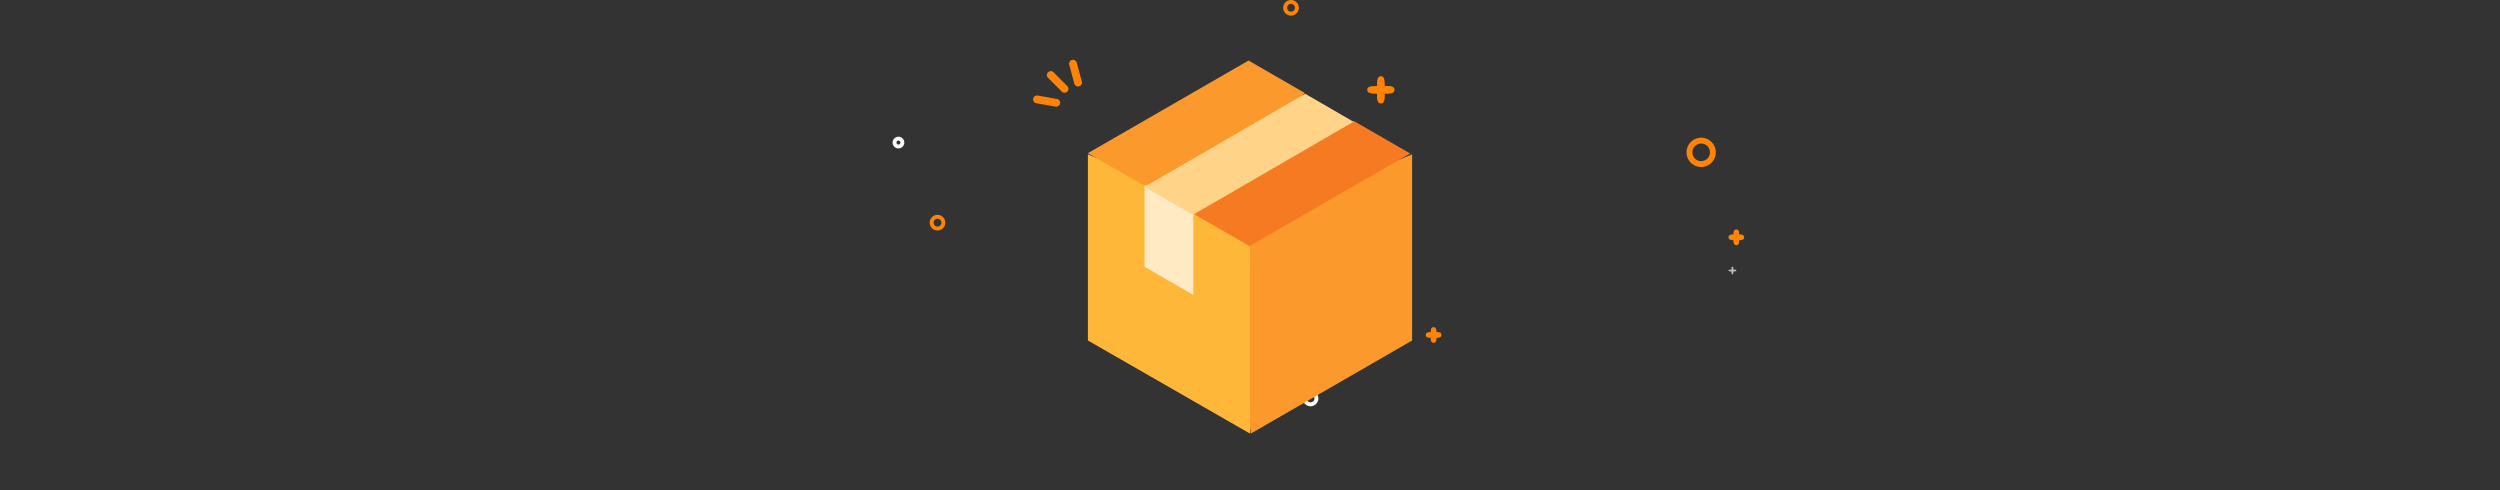 <svg width="1280" height="251" viewBox="0 0 1280 251" xmlns="http://www.w3.org/2000/svg" xmlns:xlink="http://www.w3.org/1999/xlink"><rect x="0" y="0" width="1280" height="251" fill="#333333" stroke="none"/><title>Component</title><desc>Created using Figma</desc><g transform="translate(13030 4047)"><mask id="b"><use xlink:href="#a" transform="translate(-13030 -4046)" fill="#FFF"/></mask><g mask="url(#b)"><use xlink:href="#c" transform="translate(-12701 -3930)" fill="url(#d)"/></g></g><use xlink:href="#e" transform="translate(668 201)" fill="#FFF" opacity=".8"/><use xlink:href="#e" transform="translate(658 1)" fill="#FF8306"/><use xlink:href="#f" transform="translate(698 81)" fill="#FFF" opacity=".8"/><use xlink:href="#g" transform="translate(458 71)" fill="#F6F9FA" opacity=".8"/><use xlink:href="#e" transform="translate(477 111)" fill="#FF8306"/><use xlink:href="#h" transform="translate(730 167.5)" fill="#FF8306"/><use xlink:href="#i" transform="translate(700 39)" fill="#FF8306"/><use xlink:href="#j" transform="translate(710 136.5)" fill="#F6F9FA" fill-opacity=".7"/><use xlink:href="#h" transform="translate(885 117.5)" fill="#FF8306"/><use xlink:href="#k" transform="translate(865 72)" fill="#FF8306"/><use xlink:href="#j" transform="translate(885 136.5)" fill="#F6F9FA" fill-opacity=".7"/><use xlink:href="#l" transform="rotate(-15 408.16 -1982.437)" fill="#FF8306"/><use xlink:href="#m" transform="translate(628 79)" fill="#FB992D"/><use xlink:href="#n" transform="translate(557 79)" fill="#FFB739"/><use xlink:href="#o" transform="translate(557 31)" fill="#FB992D"/><use xlink:href="#p" transform="translate(611 62)" fill="#F67A21"/><use xlink:href="#q" transform="translate(586 95)" fill="#FFEAC3"/><use xlink:href="#r" transform="translate(586 48)" fill="#FFD488"/><defs><linearGradient id="d" x2="1" gradientUnits="userSpaceOnUse" gradientTransform="rotate(90 172.557 138.943) scale(236.953)"><stop offset="0" stop-color="#0BAFF0"/><stop offset="1" stop-color="#0C97CC"/></linearGradient><path id="a" fill-rule="evenodd" d="M0 0h1280v250H0V0z"/><path id="c" fill-rule="evenodd" d="M311.5 623C483.537 623 623 483.537 623 311.5S483.537 0 311.5 0 0 139.463 0 311.5 139.463 623 311.5 623z"/><path id="e" d="M3 7a4 4 0 0 0 4-4H5a2 2 0 0 1-2 2v2zm4-4a4 4 0 0 0-4-4v2a2 2 0 0 1 2 2h2zM3-1a4 4 0 0 0-4 4h2a2 2 0 0 1 2-2v-2zm-4 4a4 4 0 0 0 4 4V5a2 2 0 0 1-2-2h-2z"/><path id="f" d="M1.5 3.5a2 2 0 0 0 2-2h-1a1 1 0 0 1-1 1v1zm2-2a2 2 0 0 0-2-2v1a1 1 0 0 1 1 1h1zm-2-2a2 2 0 0 0-2 2h1a1 1 0 0 1 1-1v-1zm-2 2a2 2 0 0 0 2 2v-1a1 1 0 0 1-1-1h-1z"/><path id="g" d="M2 5a3 3 0 0 0 3-3H3a1 1 0 0 1-1 1v2zm3-3a3 3 0 0 0-3-3v2a1 1 0 0 1 1 1h2zM2-1a3 3 0 0 0-3 3h2a1 1 0 0 1 1-1v-2zm-3 3a3 3 0 0 0 3 3V3a1 1 0 0 1-1-1h-2z"/><path id="h" fill-rule="evenodd" d="M2.517 2.524C2.539 1.116 2.734 0 4.019 0c1.279 0 1.446 1.099 1.458 2.5C6.879 2.495 8 2.666 8 3.981 8 5.287 6.888 5.487 5.5 5.5 5.503 6.891 5.326 8 4.019 8 2.708 8 2.51 6.879 2.5 5.484 1.104 5.459 0 5.259 0 3.98c0-1.284 1.107-1.447 2.517-1.457z"/><path id="i" fill-rule="evenodd" d="M5.018 5.032C5.018 2.286 5.172 0 7.025 0 8.874 0 8.98 2.261 8.97 5.006c2.733-.04 5.031.072 5.031 1.97 0 1.888-2.294 2.042-5.006 2.023.04 2.72-.078 5.001-1.969 5.001s-2.044-2.3-2.024-5.018C2.269 8.98 0 8.822 0 6.975 0 5.123 2.267 5.02 5.018 5.032z"/><path id="j" fill-rule="evenodd" d="M1.504 1.508C1.502.693 1.529 0 2.006 0c.476 0 .49.686.486 1.502C3.304 1.49 4 1.505 4 1.994c0 .486-.696.512-1.502.505C2.51 3.308 2.493 4 2.006 4c-.486 0-.513-.698-.505-1.504C.688 2.497 0 2.469 0 1.994c0-.477.687-.49 1.504-.486z"/><path id="k" d="M6 13.5A7.5 7.5 0 0 0 13.5 6h-3A4.5 4.5 0 0 1 6 10.5v3zM13.5 6A7.5 7.5 0 0 0 6-1.5v3A4.5 4.5 0 0 1 10.5 6h3zM6-1.5A7.5 7.5 0 0 0-1.5 6h3A4.5 4.5 0 0 1 6 1.5v-3zM-1.5 6A7.5 7.5 0 0 0 6 13.5v-3A4.5 4.5 0 0 1 1.5 6h-3z"/><path id="l" d="M22.531 9.5h1.5-1.5zm0-8h-1.5 1.5zm0 9h1.5-1.5zm.5.5v1.5V11zm.5-.5h1.5-1.5zm0-1h-1.5 1.5zm0-8h-1.5 1.5zm0-1h1.5V.496l-1.5.004zm-.5-.5v1.5V0zm-.5.5h1.5V.496l-1.5.004zm-7.933 10.714l1.3-.75-1.3.75zm-4-6.928l-1.3.75 1.3-.75zm4.5 7.794l-1.299.75 1.3-.75zm.866-.5l1.3-.75-1.3.75zm-.5-.866l1.3-.75-1.3.75zm-4-6.928l-1.3.75 1.3-.75zm-.5-.866l1.299-.75-1.3.75zm-.866.5l-1.299.75 1.299-.75zM1.195 14.263l.634-1.36-.634 1.36zm7.25 3.38l-.634 1.36.634-1.36zM.288 13.84l-.635 1.36h.002l.633-1.36zm.423-.906l-.635 1.359h.001l.634-1.36zm.906.422l-.634 1.36.634-1.36zm7.251 3.381l.634-1.36-.634 1.36zm.906.423l.634-1.36-.634 1.36zm-.422.906l.635-1.359h-.001l-.634 1.36zM24.031 9.5v-8h-3v8h3zm0 1v-1h-3v1h3zm-1-1a1 1 0 0 1 1 1h-3a2 2 0 0 0 2 2v-3zm-1 .999a1 1 0 0 1 1-.999v3a2 2 0 0 0 2-2l-3-.001zm0-1v1h3v-1h-3zm0-7.999v8h3v-8h-3zm0-1v1h3v-1h-3zm1 1a1 1 0 0 1-1-.996l3-.008a2 2 0 0 0-2-1.996v3zm1-1.004a1.001 1.001 0 0 1-1 1.004l.001-3a1.999 1.999 0 0 0-2 2.004l3-.008zm0 1.004v-1h-3v1h3zm-8.134 8.964l-4-6.928-2.598 1.5 4 6.928 2.598-1.5zm.5.866l-.5-.866-2.598 1.5.5.866 2.598-1.5zm-1.366-.366a1 1 0 0 1 1.366.366l-2.598 1.5a2 2 0 0 0 2.732.732l-1.5-2.598zm-.366 1.366a1 1 0 0 1 .366-1.366l1.5 2.598a2 2 0 0 0 .732-2.732l-2.598 1.5zm-.5-.866l.5.866 2.598-1.5-.5-.866-2.598 1.5zm-4-6.928l4 6.928 2.598-1.5-4-6.928-2.598 1.5zm-.5-.866l.5.866 2.598-1.5-.5-.866-2.598 1.5zm1.366.366a1 1 0 0 1-1.366-.366l2.598-1.5a2 2 0 0 0-2.732-.732l1.5 2.598zm.366-1.366a1 1 0 0 1-.366 1.366l-1.5-2.598a2 2 0 0 0-.732 2.732l2.598-1.5zm.5.866l-.5-.866-2.598 1.5.5.866 2.598-1.5zM.561 15.622l7.25 3.381 1.268-2.719-7.25-3.38-1.268 2.718zm-.906-.422l.907.423 1.267-2.72-.907-.422L-.345 15.2zm-.968-2.658A2 2 0 0 0-.347 15.2l1.27-2.718a1 1 0 0 1 .484 1.328l-2.72-1.267zm2.66-.967a2 2 0 0 0-2.66.967l2.72 1.267a1 1 0 0 1-1.33.484l1.27-2.718zm.904.422l-.906-.423-1.268 2.72.906.422 1.268-2.72zm7.251 3.38l-7.251-3.38-1.268 2.719 7.251 3.38 1.268-2.718zm.906.423l-.906-.422-1.268 2.719.906.422 1.268-2.719zm.968 2.658a2 2 0 0 0-.968-2.657L9.14 18.518a1 1 0 0 1-.483-1.328l2.72 1.267zm-2.659.967a2 2 0 0 0 2.66-.967l-2.72-1.267a1 1 0 0 1 1.33-.484l-1.27 2.718zm-.905-.422l.906.423 1.268-2.72-.907-.422-1.267 2.72z"/><path id="m" d="M0 39.377L12.391 143 95 95.333V0L0 39.377z"/><path id="n" d="M83 35.232V143L0 95.333V0l83 35.232z"/><path id="o" d="M0 47.423L28.753 64l54.474-16.05L111 16.575 82.25 0 0 47.423z"/><path id="p" d="M0 47.425L28.748 64 111 16.578 82.253 0l-54.88 16.28L0 47.426z"/><path id="q" d="M25 56L0 41.603V0l24.098 1.885L25 14.397V56z"/><path id="r" d="M0 47.66L82.247 0 107 14.34 24.75 62 0 47.66z"/></defs></svg>